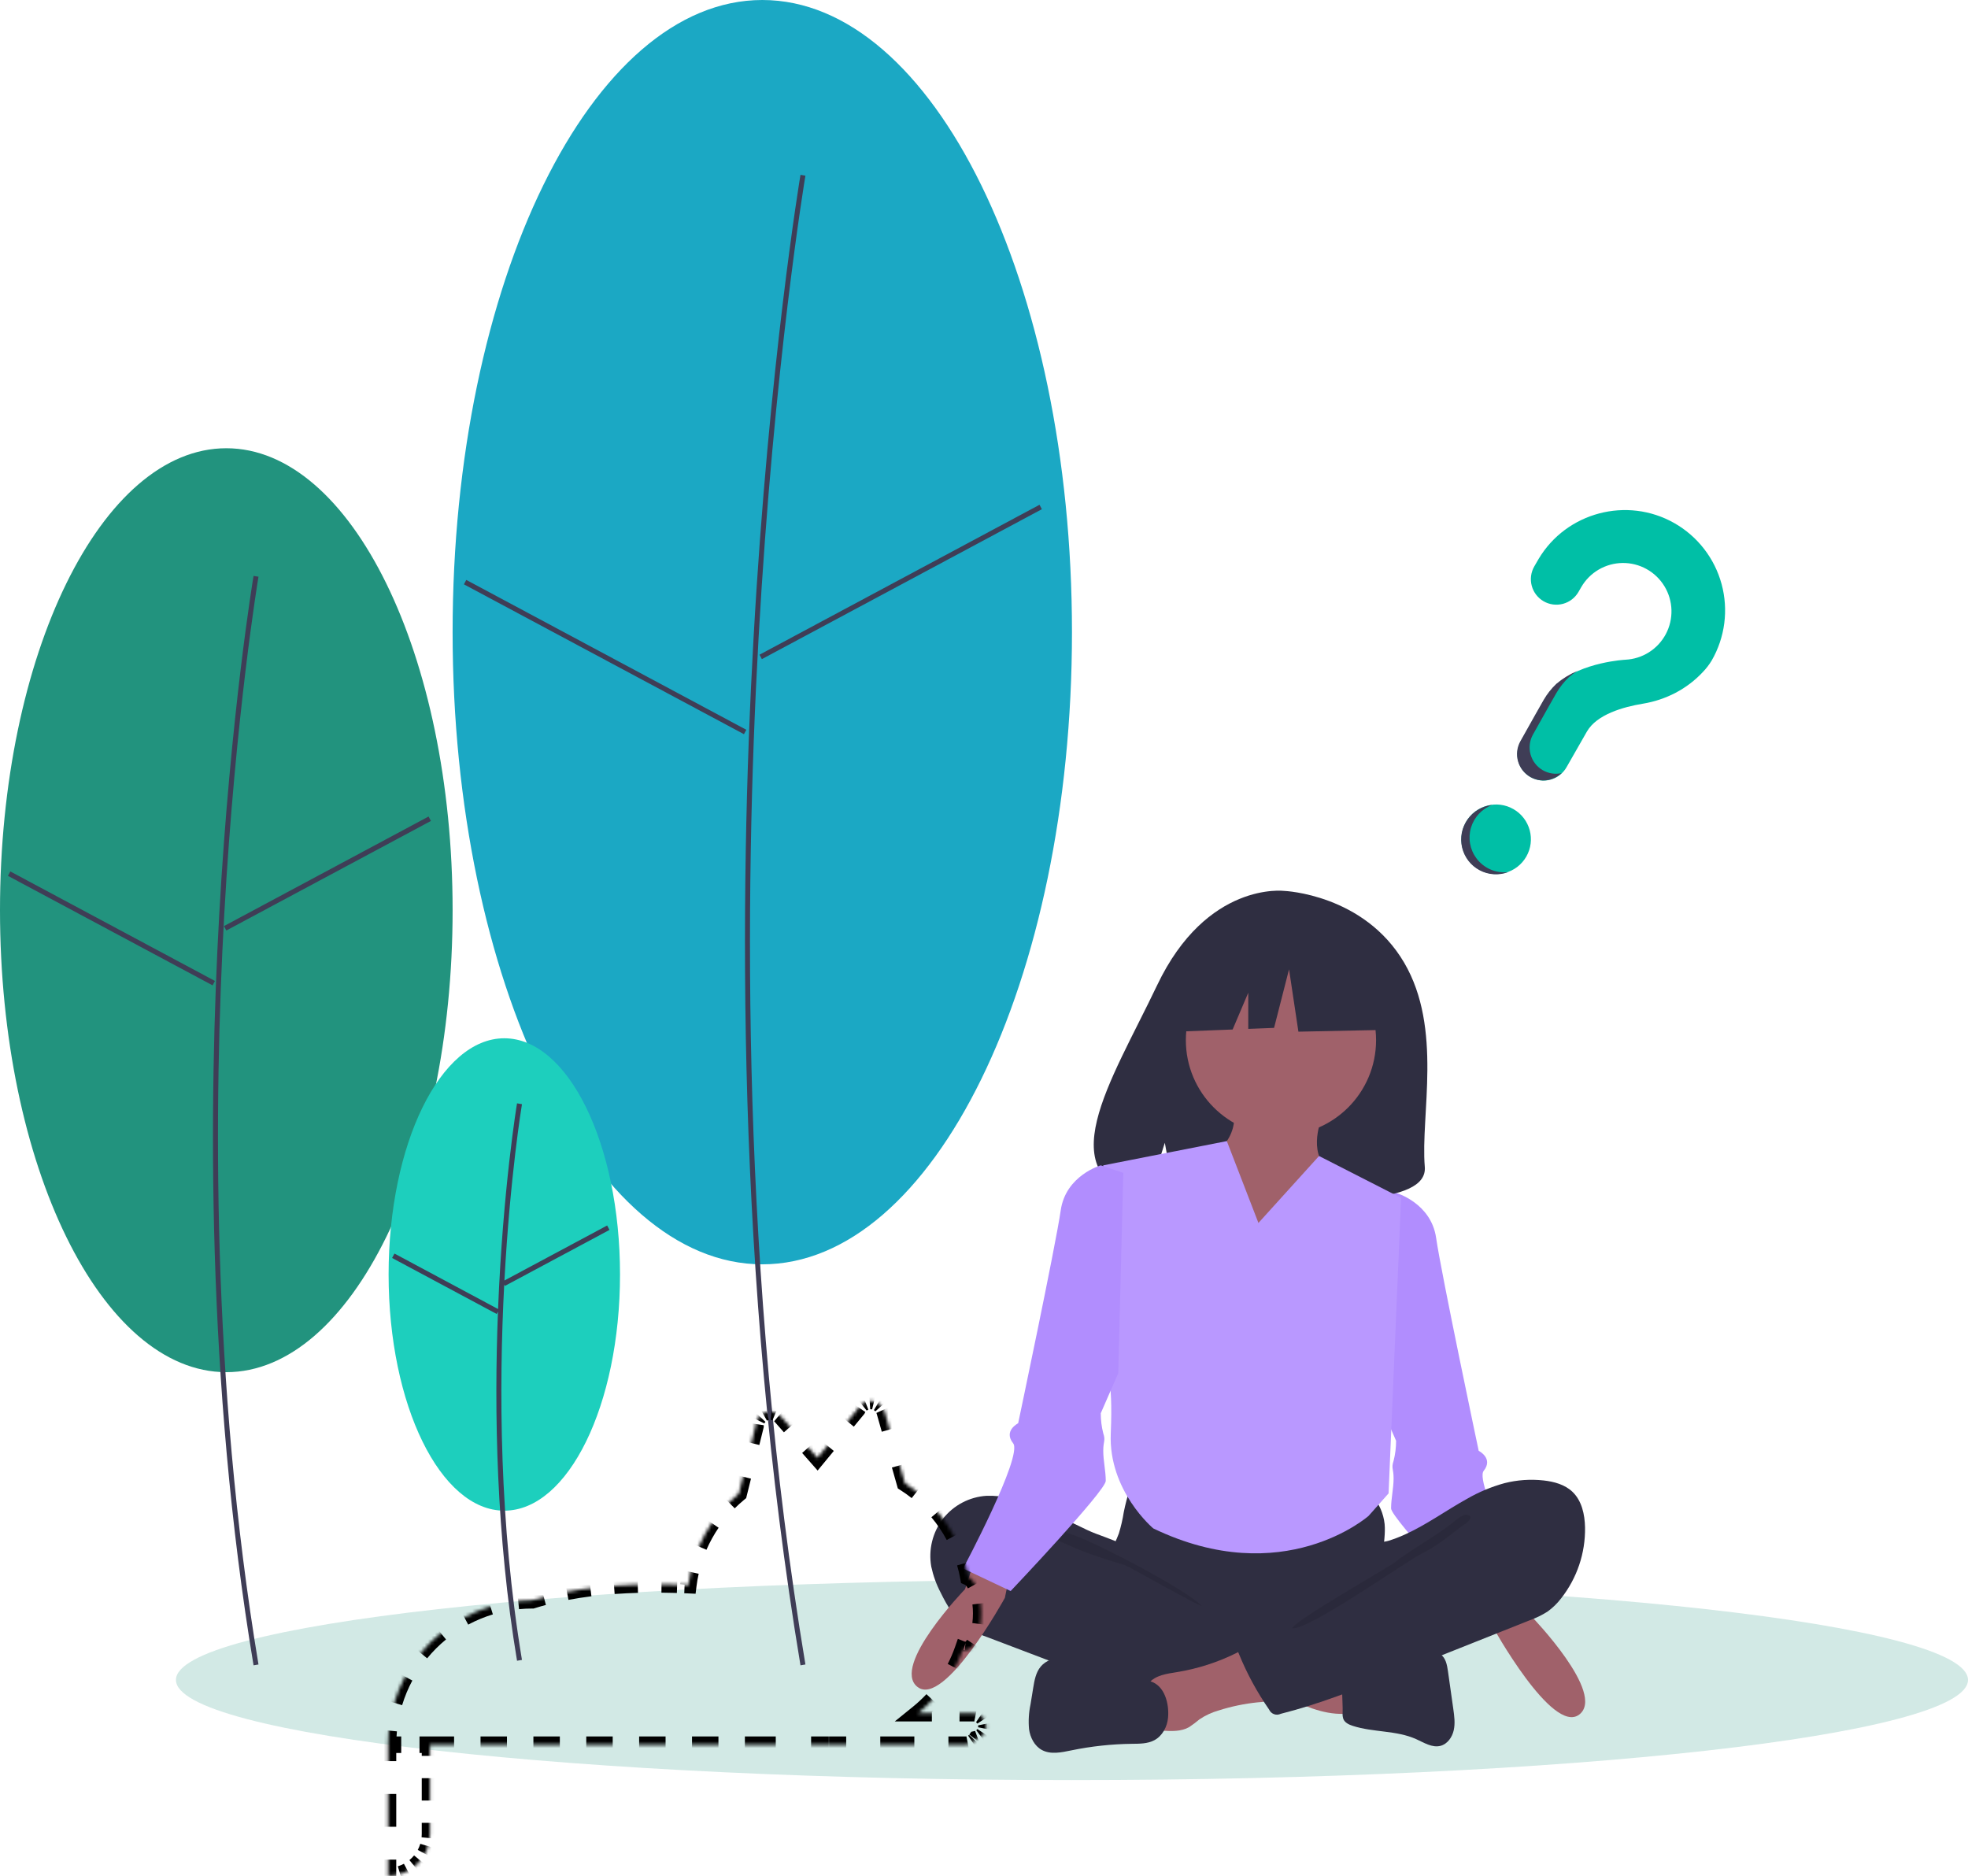 <svg width="577" height="550" viewBox="0 0 577 550" fill="none" xmlns="http://www.w3.org/2000/svg">
<g clip-path="url(#clip0_1415_422)">
<path d="M314.292 521.878C459.382 521.878 577 508.731 577 492.513C577 476.296 459.382 463.149 314.292 463.149C169.202 463.149 51.584 476.296 51.584 492.513C51.584 508.731 169.202 521.878 314.292 521.878Z" fill="#22937E" fill-opacity="0.2"/>
<path d="M444.58 460.021L449.111 473.986C449.111 473.986 470.931 496.539 463.039 502.652C455.147 508.765 437.441 476.54 437.441 476.54L434.177 460.774L444.58 460.021Z" fill="#A0616A"/>
<path d="M402.717 351.93L409.322 349.727C409.322 349.727 419.595 352.664 421.063 362.941C422.53 373.219 433.538 425.342 433.538 425.342C433.538 425.342 437.941 427.544 435.005 431.215C432.07 434.885 449.682 467.921 449.682 467.921L435.739 474.528C435.739 474.528 407.854 445.163 407.854 442.226C407.854 439.29 408.588 436.353 408.588 433.417C408.588 430.48 407.854 430.48 408.588 428.278C409.078 426.359 409.324 424.386 409.322 422.405L404.185 410.659L402.717 351.93Z" fill="#B18DFE"/>
<path d="M66.35 402.288C102.995 402.288 132.701 341.65 132.701 266.851C132.701 192.051 102.995 131.414 66.35 131.414C29.706 131.414 0 192.051 0 266.851C0 341.65 29.706 402.288 66.35 402.288Z" fill="#22937E"/>
<path d="M65.741 268.255C69.051 209.301 75.72 169.479 75.787 169.083L74.34 168.838C74.273 169.234 67.592 209.12 64.277 268.15C61.218 322.632 60.48 405.039 74.339 488.229L75.787 487.988C61.951 404.94 62.688 322.657 65.741 268.255Z" fill="#3F3D56"/>
<path d="M125.653 239.384L65.661 271.506L66.354 272.801L126.345 240.679L125.653 239.384Z" fill="#3F3D56"/>
<path d="M3.023 255.484L2.33 256.779L62.33 288.885L63.022 287.59L3.023 255.484Z" fill="#3F3D56"/>
<path d="M223.496 370.669C273.641 370.669 314.292 287.692 314.292 185.335C314.292 82.977 273.641 0 223.496 0C173.352 0 132.701 82.977 132.701 185.335C132.701 287.692 173.352 370.669 223.496 370.669Z" fill="#1BA8C4"/>
<path d="M222.394 187.233C226.923 106.545 236.051 52.044 236.142 51.502L234.696 51.257C234.604 51.799 225.465 106.364 220.93 187.128C216.743 261.669 215.734 374.415 234.695 488.229L236.143 487.988C217.205 374.314 218.213 261.694 222.394 187.233Z" fill="#3F3D56"/>
<path d="M304.774 147.987L222.681 191.944L223.373 193.239L305.467 149.282L304.774 147.987Z" fill="#3F3D56"/>
<path d="M136.71 170.018L136.017 171.313L218.123 215.248L218.815 213.953L136.71 170.018Z" fill="#3F3D56"/>
<path d="M147.859 442.889C166.594 442.889 181.782 411.887 181.782 373.643C181.782 335.4 166.594 304.397 147.859 304.397C129.123 304.397 113.935 335.4 113.935 373.643C113.935 411.887 129.123 442.889 147.859 442.889Z" fill="#1DCFBD"/>
<path d="M147.829 376.627L148.03 377.002L178.702 360.578L178.01 359.284L147.893 375.41C149.559 344.723 152.968 324.123 153.037 323.717L151.59 323.472C151.515 323.915 147.465 348.378 146.027 383.776L115.652 367.511L114.96 368.806L145.632 385.229L145.998 384.545C144.848 413.761 145.493 450.292 151.59 486.888L153.037 486.648C146.39 446.746 146.243 406.92 147.829 376.627Z" fill="#3F3D56"/>
<path d="M411.697 282.243C399.901 262.131 376.565 261.194 376.565 261.194C376.565 261.194 353.824 258.259 339.237 288.89C325.64 317.439 306.874 345.005 336.216 351.688L341.515 335.043L344.798 352.927C348.975 353.23 353.166 353.303 357.352 353.144C388.774 352.12 418.699 353.443 417.735 342.065C416.454 326.94 423.046 301.594 411.697 282.243Z" fill="#2F2E41"/>
<path d="M329.478 443.334C329.149 445.436 328.671 447.513 328.048 449.547C327.346 451.538 326.263 453.379 325.621 455.391C323.576 461.802 326.411 468.951 330.939 473.9C334.854 478.168 339.924 481.206 345.533 482.645C349.618 483.681 353.865 483.83 358.074 483.975C369.731 484.373 381.687 484.73 392.732 480.95C396.224 479.726 399.595 478.18 402.802 476.334C403.816 475.846 404.709 475.137 405.414 474.259C406.257 473.048 406.365 471.479 406.357 470C406.332 465.014 405.331 460.053 405.568 455.072C405.7 452.313 406.212 449.557 405.96 446.807C405.621 443.694 404.33 440.762 402.263 438.411C400.196 436.06 397.454 434.405 394.411 433.672C391.278 432.993 388.028 433.363 384.838 433.672C376.558 434.475 368.242 434.851 359.924 434.797C351.425 434.742 342.978 433.433 334.521 433.296C332.02 433.256 332.071 434.034 331.274 436.476C330.541 438.724 329.941 441.015 329.478 443.334Z" fill="#2F2E41"/>
<path d="M296.243 439.282C293.958 438.702 291.603 438.449 289.248 438.531C286.771 438.687 284.356 439.364 282.158 440.517C279.961 441.669 278.031 443.273 276.495 445.222C274.973 447.2 273.88 449.473 273.285 451.897C272.69 454.321 272.606 456.842 273.038 459.3C273.608 461.963 274.541 464.535 275.81 466.944C277.665 470.743 279.89 474.533 283.325 476.968C285.392 478.305 287.621 479.376 289.957 480.153L308.046 487.029C310.707 488.041 313.368 489.053 316.056 489.991C329.55 494.698 343.628 497.522 357.893 498.383C362.236 498.644 366.646 498.717 370.883 497.719C371.919 497.582 372.867 497.065 373.543 496.269C373.888 495.662 374.091 494.984 374.138 494.288L375.251 486.425C375.5 485.33 375.467 484.189 375.156 483.11C374.646 481.788 373.368 480.957 372.149 480.251C360.257 473.359 346.372 469.556 336.362 460.097C334.005 457.87 332.033 454.34 329.17 452.828C325.924 451.112 322.1 450.133 318.744 448.552C311.408 445.097 304.194 441.126 296.243 439.282Z" fill="#2F2E41"/>
<path opacity="0.1" d="M314.302 449.882C320.696 451.903 347.69 465.909 352.317 470.799C351.697 471.025 330.654 459.125 330.023 458.934C324.283 457.196 318.512 455.446 313.062 452.903C311.965 452.391 305.938 449.986 306.211 448.59C306.519 447.015 313.167 449.523 314.302 449.882Z" fill="black"/>
<path d="M394.067 502.461C394.431 502.488 394.791 502.381 395.081 502.16C395.209 501.994 395.302 501.805 395.357 501.603C395.411 501.401 395.425 501.191 395.398 500.983L395.368 490.271C392.315 488.803 388.9 488.333 385.549 487.881L369.91 485.771C370.269 485.82 367.465 492.568 367.895 493.469C368.653 495.057 374.445 496.464 376.08 497.214C381.762 499.82 387.667 502.686 394.067 502.461Z" fill="#A0616A"/>
<path d="M345.001 490.234C342.049 490.708 338.753 491.128 336.841 493.447C334.416 496.388 335.448 500.773 336.605 504.417C336.776 505.153 337.121 505.837 337.611 506.413C338.4 507.199 339.61 507.314 340.717 507.384C343.41 507.556 346.275 507.691 348.628 506.358C349.694 505.647 350.72 504.878 351.701 504.053C353.434 502.889 355.342 502.009 357.352 501.447C361.042 500.275 364.843 499.485 368.694 499.088C370.212 499.018 371.714 498.751 373.162 498.293C373.888 498.056 374.55 497.654 375.095 497.12C375.641 496.585 376.056 495.932 376.309 495.211C376.854 493.264 375.733 491.279 374.657 489.572C373.318 487.445 371.899 485.206 369.901 483.64C366.987 481.356 365.546 483.11 362.61 484.571C357.06 487.336 351.123 489.245 345.001 490.234Z" fill="#A0616A"/>
<path d="M337.285 492.918L318.536 487.326C316.289 486.536 313.939 486.076 311.559 485.962C309.182 485.963 306.694 486.75 305.152 488.576C303.698 490.298 303.282 492.651 302.92 494.884L302.144 499.659C301.627 502.066 301.481 504.539 301.71 506.991C302.065 509.424 303.296 511.855 305.435 513.032C308.029 514.461 311.209 513.763 314.105 513.166C319.952 511.959 325.902 511.316 331.872 511.243C334.116 511.216 336.47 511.244 338.453 510.184C340.81 508.923 342.22 506.258 342.462 503.577C342.831 499.498 341.484 494.17 337.285 492.918Z" fill="#2F2E41"/>
<path d="M401.437 488.045C403.868 487.615 406.013 486.221 408.342 485.399C411.62 484.24 415.172 484.24 418.645 484.253C419.92 484.258 421.278 484.287 422.339 485C423.869 486.028 424.261 488.084 424.522 489.92L426.091 500.997C426.386 503.08 426.68 505.219 426.219 507.272C425.759 509.325 424.372 511.304 422.354 511.833C419.902 512.476 417.499 510.896 415.184 509.858C409.398 507.263 402.673 507.926 396.64 505.987C395.52 505.627 394.321 505.077 393.865 503.985C393.658 503.369 393.585 502.716 393.649 502.07C393.752 498.51 393.008 493.648 394.07 490.246C395.025 487.185 398.724 488.045 401.437 488.045Z" fill="#2F2E41"/>
<path d="M441.113 434.823C444.858 433.875 448.743 433.607 452.582 434.032C455.649 434.373 458.808 435.234 461.046 437.375C463.771 439.982 464.646 444.013 464.719 447.801C464.843 455.335 462.365 462.682 457.704 468.602C456.569 470.093 455.217 471.407 453.693 472.498C452.052 473.534 450.302 474.385 448.474 475.036L407.965 491.158C397.308 495.4 386.613 499.654 375.497 502.45C375.193 502.598 374.862 502.683 374.524 502.7C374.186 502.717 373.848 502.666 373.53 502.55C373.213 502.433 372.922 502.254 372.675 502.023C372.427 501.792 372.229 501.514 372.092 501.204C368.54 496.084 365.563 490.588 363.214 484.816C363.107 484.632 363.042 484.427 363.023 484.215C363.003 484.003 363.029 483.79 363.099 483.589C363.247 483.366 363.454 483.188 363.697 483.075L392.35 466.463C394.453 465.356 396.411 463.994 398.182 462.408C399.421 461.195 400.435 459.771 401.176 458.202C401.77 456.95 401.825 453.996 402.584 453.071C403.327 452.165 405.867 452.093 407.041 451.737C408.696 451.225 410.317 450.607 411.893 449.886C418.303 446.992 424.01 442.788 430.154 439.401C433.597 437.414 437.28 435.875 441.113 434.823Z" fill="#2F2E41"/>
<path opacity="0.1" d="M424.87 447.229C419.947 450.96 413.573 454.389 408.694 458.218C407.029 459.525 379.272 475.272 378.879 477.363C383.431 478.137 412.426 457.669 416.574 455.627C420.723 453.585 424.4 450.705 428.044 447.846C428.973 447.117 432.908 444.927 430.242 444.113C428.741 443.654 425.979 446.483 424.87 447.229Z" fill="black"/>
<path d="M375.566 332.842C390.967 332.842 403.451 320.353 403.451 304.946C403.451 289.539 390.967 277.049 375.566 277.049C360.165 277.049 347.681 289.539 347.681 304.946C347.681 320.353 360.165 332.842 375.566 332.842Z" fill="#A0616A"/>
<path d="M387.307 328.438C387.307 328.438 382.904 339.449 390.976 343.854C399.048 348.259 366.026 383.497 366.026 383.497L351.35 340.918C351.35 340.918 363.825 336.513 361.623 324.767L387.307 328.438Z" fill="#A0616A"/>
<path d="M368.962 358.537L386.733 338.909L410.789 351.195L407.12 437.822L401.25 444.429C401.25 444.429 376.3 466.452 338.141 448.099C338.141 448.099 324.932 437.087 325.666 420.203C326.4 403.318 324.198 401.116 324.198 401.116L323.465 341.652L359.694 334.54L368.962 358.537Z" fill="#B998FF"/>
<path d="M287.473 451.946L282.942 465.911C282.942 465.911 261.121 488.463 269.013 494.576C276.905 500.689 294.612 468.465 294.612 468.465L297.875 452.699L287.473 451.946Z" fill="#A0616A"/>
<path d="M329.335 343.854L322.731 341.652C322.731 341.652 312.457 344.588 310.99 354.866C309.522 365.144 298.515 417.266 298.515 417.266C298.515 417.266 294.112 419.468 297.047 423.139C299.982 426.81 282.371 459.845 282.371 459.845L296.313 466.452C296.313 466.452 324.198 437.087 324.198 434.151C324.198 431.214 323.465 428.278 323.465 425.341C323.465 422.405 324.198 422.405 323.465 420.203C322.975 418.284 322.728 416.31 322.731 414.33L327.868 402.584L329.335 343.854Z" fill="#B18DFE"/>
<path d="M406.482 280.304L383.426 268.118L351.588 273.103L345 302.461L361.398 301.825L365.979 291.039V301.646L373.545 301.352L377.937 284.181L380.682 302.461L407.58 301.907L406.482 280.304Z" fill="#2F2E41"/>
<mask id="path-30-inside-1_1415_422" fill="white">
<path fill-rule="evenodd" clip-rule="evenodd" d="M239.662 427.398L251.401 413.162C251.777 412.379 252.382 411.728 253.136 411.297C253.891 410.865 254.758 410.674 255.624 410.748C256.49 410.823 257.312 411.159 257.982 411.712C258.652 412.265 259.138 413.01 259.374 413.846L265.315 434.827C274.895 440.922 281.812 450.833 283.926 462.422C286.064 463.365 287.68 467.748 287.68 473.013C287.68 478.965 285.613 483.791 283.063 483.791C282.8 483.791 282.542 483.74 282.29 483.641C279.716 491.019 275.12 497.449 269.168 502.268H285.372C286.392 502.268 287.371 502.674 288.093 503.395C288.814 504.117 289.22 505.096 289.22 506.117C289.22 507.138 288.814 508.117 288.093 508.839C287.572 509.361 286.916 509.717 286.208 509.875C286.082 510.053 285.941 510.222 285.784 510.379C285.062 511.101 284.084 511.506 283.063 511.506H243.103L243.046 511.506L242.989 511.506H222.268V511.505H113.76C113.761 500.275 118.221 489.505 126.158 481.564C134.096 473.623 144.862 469.162 156.087 469.161C168.21 465.381 182.226 464.177 197.431 464.573C198.881 464.61 200.341 464.662 201.812 464.727C203.159 453.94 208.638 444.437 216.613 437.853L221.498 418.122C221.498 417.253 221.763 416.404 222.257 415.689C222.751 414.974 223.45 414.426 224.263 414.119C225.076 413.812 225.963 413.759 226.806 413.968C227.649 414.178 228.409 414.639 228.983 415.29L239.662 427.398ZM113.76 511.506H126.073V537.682C126.073 539.3 125.754 540.902 125.136 542.396C124.517 543.89 123.61 545.248 122.466 546.392C121.323 547.536 119.966 548.443 118.472 549.062C116.978 549.681 115.377 550 113.76 550V511.506Z"/>
</mask>
<path d="M251.401 413.162L252.335 413.932L252.429 413.818L252.492 413.685L251.401 413.162ZM239.662 427.398L238.755 428.198L239.693 429.262L240.596 428.168L239.662 427.398ZM253.136 411.297L252.536 410.246L252.536 410.246L253.136 411.297ZM257.982 411.712L257.212 412.645V412.645L257.982 411.712ZM259.374 413.846L258.21 414.175V414.175L259.374 413.846ZM265.315 434.827L264.151 435.156L264.276 435.6L264.665 435.848L265.315 434.827ZM283.926 462.422L282.736 462.639L282.851 463.27L283.438 463.529L283.926 462.422ZM282.29 483.641L282.733 482.515L281.563 482.055L281.148 483.242L282.29 483.641ZM269.168 502.268L268.407 501.328L265.751 503.478H269.168V502.268ZM288.093 508.839L287.237 507.984L287.237 507.984L288.093 508.839ZM286.208 509.875L285.945 508.694L285.489 508.796L285.219 509.178L286.208 509.875ZM285.784 510.379L286.639 511.234L286.639 511.234L285.784 510.379ZM243.103 511.506V510.297H243.102L243.103 511.506ZM243.046 511.506L243.045 512.716H243.047L243.046 511.506ZM242.989 511.506L242.99 510.297H242.989V511.506ZM222.268 511.506H221.058V512.716H222.268V511.506ZM222.268 511.505H223.478V510.296H222.268V511.505ZM113.76 511.505L112.551 511.505L112.551 512.715H113.76V511.505ZM126.158 481.564L125.303 480.709L126.158 481.564ZM156.087 469.161L156.087 470.371L156.272 470.371L156.447 470.316L156.087 469.161ZM197.431 464.573L197.399 465.782L197.4 465.782L197.431 464.573ZM201.812 464.727L201.759 465.936L202.874 465.986L203.013 464.877L201.812 464.727ZM216.613 437.853L217.383 438.786L217.691 438.531L217.787 438.144L216.613 437.853ZM221.498 418.122L222.673 418.412L222.708 418.269V418.122L221.498 418.122ZM222.257 415.689L223.252 416.377L222.257 415.689ZM224.263 414.119L224.691 415.25L224.263 414.119ZM226.806 413.968L226.514 415.142V415.142L226.806 413.968ZM228.983 415.29L229.891 414.49L229.891 414.49L228.983 415.29ZM126.073 511.506H127.283V510.297H126.073V511.506ZM113.76 511.506V510.297H112.55V511.506H113.76ZM125.136 542.396L126.253 542.859L125.136 542.396ZM122.466 546.392L123.322 547.247H123.322L122.466 546.392ZM118.472 549.062L118.009 547.945L118.472 549.062ZM113.76 550H112.55V551.21H113.76V550ZM250.468 412.393L247.533 415.952L249.4 417.491L252.335 413.932L250.468 412.393ZM241.664 423.07L238.729 426.629L240.596 428.168L243.53 424.609L241.664 423.07ZM240.569 426.598L237.9 423.571L236.085 425.171L238.755 428.198L240.569 426.598ZM232.56 417.517L229.891 414.49L228.076 416.091L230.746 419.118L232.56 417.517ZM229.891 414.49C229.707 414.282 229.508 414.089 229.297 413.912L227.744 415.767C227.862 415.866 227.973 415.974 228.076 416.091L229.891 414.49ZM227.884 413.054C227.63 412.948 227.367 412.861 227.097 412.794L226.514 415.142C226.665 415.18 226.812 415.228 226.954 415.288L227.884 413.054ZM227.097 412.794C226.827 412.727 226.554 412.681 226.28 412.656L226.058 415.065C226.211 415.079 226.364 415.105 226.514 415.142L227.097 412.794ZM224.63 412.754C224.361 412.811 224.095 412.889 223.835 412.988L224.691 415.25C224.836 415.196 224.985 415.152 225.135 415.12L224.63 412.754ZM223.835 412.988C223.575 413.086 223.324 413.203 223.084 413.339L224.271 415.447C224.405 415.371 224.546 415.305 224.691 415.25L223.835 412.988ZM221.783 414.357C221.594 414.558 221.419 414.773 221.261 415.002L223.252 416.377C223.34 416.249 223.438 416.128 223.543 416.016L221.783 414.357ZM221.261 415.002C221.103 415.23 220.964 415.47 220.843 415.717L223.018 416.777C223.086 416.638 223.164 416.504 223.252 416.377L221.261 415.002ZM220.351 417.295C220.31 417.568 220.289 417.844 220.289 418.122L222.708 418.122C222.708 417.966 222.72 417.812 222.743 417.659L220.351 417.295ZM220.324 417.831L219.103 422.764L221.451 423.345L222.673 418.412L220.324 417.831ZM216.66 432.629L215.439 437.562L217.787 438.144L219.009 433.211L216.66 432.629ZM215.843 436.92C214.803 437.778 213.805 438.685 212.852 439.636L214.56 441.349C215.46 440.451 216.402 439.596 217.383 438.786L215.843 436.92ZM207.697 445.847C206.185 448.063 204.877 450.428 203.797 452.916L206.017 453.879C207.035 451.532 208.269 449.301 209.695 447.211L207.697 445.847ZM201.302 460.595C201.011 461.901 200.78 463.23 200.612 464.577L203.013 464.877C203.172 463.606 203.389 462.353 203.664 461.121L201.302 460.595ZM201.866 463.519C201.499 463.503 201.132 463.487 200.766 463.472L200.669 465.89C201.032 465.904 201.395 465.92 201.759 465.936L201.866 463.519ZM198.563 463.395C198.195 463.383 197.828 463.373 197.462 463.364L197.4 465.782C197.762 465.792 198.126 465.802 198.49 465.813L198.563 463.395ZM197.462 463.364C196.288 463.333 195.121 463.312 193.96 463.301L193.937 465.72C195.084 465.731 196.238 465.752 197.399 465.782L197.462 463.364ZM186.952 463.36C184.581 463.426 182.244 463.539 179.944 463.705L180.118 466.118C182.38 465.955 184.681 465.843 187.019 465.779L186.952 463.36ZM172.952 464.387C170.588 464.682 168.268 465.042 165.997 465.471L166.446 467.848C168.664 467.429 170.934 467.077 173.252 466.788L172.952 464.387ZM159.12 467.027C157.974 467.332 156.843 467.658 155.727 468.006L156.447 470.316C157.53 469.978 158.629 469.661 159.743 469.364L159.12 467.027ZM156.087 467.952C154.656 467.952 153.232 468.022 151.82 468.161L152.057 470.569C153.391 470.438 154.735 470.371 156.087 470.371L156.087 467.952ZM143.449 469.828C140.72 470.656 138.079 471.751 135.564 473.095L136.705 475.229C139.08 473.959 141.574 472.925 144.151 472.143L143.449 469.828ZM128.468 477.839C127.371 478.739 126.315 479.697 125.303 480.709L127.014 482.419C127.97 481.463 128.968 480.559 130.003 479.709L128.468 477.839ZM125.303 480.709C124.291 481.722 123.334 482.779 122.433 483.876L124.304 485.411C125.154 484.374 126.058 483.376 127.014 482.419L125.303 480.709ZM117.692 490.976C116.347 493.491 115.253 496.134 114.426 498.863L116.741 499.566C117.523 496.987 118.556 494.492 119.825 492.116L117.692 490.976ZM112.76 507.237C112.621 508.649 112.551 510.074 112.551 511.505L114.97 511.505C114.97 510.153 115.037 508.808 115.168 507.474L112.76 507.237ZM113.76 512.715H117.636V510.296H113.76V512.715ZM125.386 512.715H133.137V510.296H125.386V512.715ZM140.887 512.715H148.638V510.296H140.887V512.715ZM156.388 512.715H164.139V510.296H156.388V512.715ZM171.889 512.715H179.64V510.296H171.889V512.715ZM187.39 512.715H195.141V510.296H187.39V512.715ZM202.892 512.715H210.642V510.296H202.892V512.715ZM218.393 512.715H222.268V510.296H218.393V512.715ZM221.058 511.505V511.506H223.478V511.505H221.058ZM221.058 511.506V511.506H223.478V511.506H221.058ZM222.268 512.716H227.448V510.297H222.268V512.716ZM237.809 512.716H242.989V510.297H237.809V512.716ZM242.988 512.716L243.002 512.716L243.004 510.297L242.99 510.297L242.988 512.716ZM243.031 512.716L243.045 512.716L243.047 510.297L243.033 510.297L243.031 512.716ZM243.047 512.716L243.061 512.716L243.059 510.297L243.045 510.297L243.047 512.716ZM243.089 512.716L243.104 512.716L243.102 510.297L243.088 510.297L243.089 512.716ZM243.103 512.716H248.098V510.297H243.103V512.716ZM258.088 512.716H268.078V510.297H258.088V512.716ZM278.068 512.716H283.063V510.297H278.068V512.716ZM283.063 512.716C283.397 512.716 283.727 512.683 284.05 512.619L283.578 510.246C283.41 510.28 283.237 510.297 283.063 510.297V512.716ZM285.873 511.863C286.147 511.681 286.404 511.47 286.639 511.234L284.928 509.524C284.805 509.647 284.671 509.757 284.529 509.852L285.873 511.863ZM286.639 511.234C286.691 511.183 286.741 511.131 286.789 511.078L285.007 509.442C284.981 509.47 284.955 509.497 284.928 509.524L286.639 511.234ZM287.069 510.746C287.113 510.689 287.156 510.63 287.197 510.571L285.219 509.178C285.198 509.209 285.175 509.239 285.152 509.269L287.069 510.746ZM286.471 511.055C286.705 511.003 286.934 510.935 287.157 510.851L286.303 508.587C286.186 508.631 286.067 508.667 285.945 508.694L286.471 511.055ZM288.408 510.163C288.598 510.021 288.778 509.864 288.948 509.694L287.237 507.984C287.148 508.073 287.054 508.154 286.955 508.229L288.408 510.163ZM288.948 509.694C289.184 509.458 289.394 509.201 289.577 508.928L287.565 507.584C287.47 507.727 287.36 507.861 287.237 507.984L288.948 509.694ZM290.332 507.104C290.396 506.781 290.429 506.451 290.429 506.117H288.01C288.01 506.292 287.993 506.464 287.959 506.632L290.332 507.104ZM290.429 506.117C290.429 505.784 290.396 505.453 290.332 505.131L287.959 505.602C287.993 505.771 288.01 505.943 288.01 506.117H290.429ZM289.577 503.307C289.394 503.033 289.184 502.776 288.948 502.54L287.237 504.251C287.36 504.374 287.47 504.508 287.565 504.651L289.577 503.307ZM288.948 502.54C288.712 502.304 288.455 502.094 288.182 501.911L286.837 503.922C286.98 504.018 287.114 504.127 287.237 504.251L288.948 502.54ZM286.359 501.156C286.036 501.091 285.706 501.058 285.372 501.058V503.478C285.546 503.478 285.718 503.495 285.886 503.528L286.359 501.156ZM285.372 501.058H281.321V503.478H285.372V501.058ZM273.219 501.058H269.168V503.478H273.219V501.058ZM269.929 503.208C271.468 501.962 272.919 500.611 274.271 499.167L272.505 497.513C271.229 498.877 269.859 500.152 268.407 501.328L269.929 503.208ZM281.091 489.492C281.992 487.741 282.776 485.92 283.432 484.039L281.148 483.242C280.529 485.016 279.79 486.733 278.94 488.385L281.091 489.492ZM281.848 484.767C281.942 484.803 282.037 484.837 282.135 484.865L282.82 482.545C282.792 482.537 282.763 482.527 282.733 482.515L281.848 484.767ZM282.747 484.985C282.852 484.996 282.957 485.001 283.063 485.001V482.581C283.037 482.581 283.01 482.58 282.984 482.577L282.747 484.985ZM283.063 485.001C284.575 485.001 285.75 483.977 286.562 482.758L284.549 481.416C283.924 482.354 283.387 482.581 283.063 482.581V485.001ZM288.681 476.306C288.817 475.261 288.89 474.155 288.89 473.013H286.471C286.471 474.053 286.405 475.054 286.282 475.994L288.681 476.306ZM288.89 473.013C288.89 471.955 288.828 470.928 288.71 469.952L286.308 470.24C286.414 471.119 286.471 472.049 286.471 473.013H288.89ZM286.961 463.928C286.334 462.785 285.495 461.793 284.414 461.316L283.438 463.529C283.826 463.701 284.334 464.169 284.841 465.092L286.961 463.928ZM285.116 462.205C284.85 460.75 284.511 459.32 284.102 457.92L281.78 458.597C282.165 459.918 282.485 461.267 282.736 462.639L285.116 462.205ZM280.777 449.777C279.386 447.175 277.733 444.734 275.855 442.489L273.999 444.042C275.772 446.16 277.331 448.463 278.644 450.918L280.777 449.777ZM269.552 436.357C268.403 435.448 267.205 434.596 265.964 433.806L264.665 435.848C265.836 436.592 266.966 437.396 268.051 438.255L269.552 436.357ZM266.479 434.497L264.993 429.252L262.666 429.911L264.151 435.156L266.479 434.497ZM262.023 418.762L260.538 413.516L258.21 414.175L259.696 419.421L262.023 418.762ZM260.538 413.516C260.463 413.249 260.367 412.989 260.253 412.738L258.051 413.74C258.115 413.88 258.168 414.026 258.21 414.175L260.538 413.516ZM259.35 411.354C259.166 411.148 258.967 410.956 258.752 410.779L257.212 412.645C257.332 412.744 257.443 412.851 257.546 412.966L259.35 411.354ZM258.752 410.779C258.538 410.602 258.312 410.443 258.075 410.301L256.833 412.377C256.965 412.456 257.092 412.546 257.212 412.645L258.752 410.779ZM256.545 409.676C256.278 409.611 256.004 409.567 255.727 409.543L255.521 411.954C255.675 411.967 255.828 411.992 255.978 412.028L256.545 409.676ZM255.727 409.543C255.45 409.519 255.173 409.517 254.899 409.535L255.057 411.949C255.211 411.939 255.366 411.94 255.521 411.954L255.727 409.543ZM253.285 409.891C253.028 409.99 252.777 410.108 252.536 410.246L253.737 412.347C253.872 412.27 254.012 412.203 254.155 412.148L253.285 409.891ZM252.536 410.246C252.295 410.384 252.065 410.54 251.85 410.711L253.353 412.606C253.474 412.511 253.602 412.424 253.737 412.347L252.536 410.246ZM250.724 411.921C250.569 412.149 250.431 412.389 250.311 412.64L252.492 413.685C252.56 413.545 252.637 413.411 252.724 413.283L250.724 411.921ZM126.073 510.297H122.995V512.716H126.073V510.297ZM116.838 510.297H113.76V512.716H116.838V510.297ZM112.55 511.506V516.318H114.97V511.506H112.55ZM112.55 525.942V535.565H114.97V525.942H112.55ZM112.55 545.188V550H114.97V545.188H112.55ZM113.76 551.21C114.203 551.21 114.646 551.188 115.085 551.145L114.848 548.737C114.487 548.772 114.124 548.79 113.76 548.79V551.21ZM117.685 550.627C118.108 550.499 118.525 550.35 118.935 550.18L118.009 547.945C117.672 548.084 117.33 548.207 116.983 548.312L117.685 550.627ZM118.935 550.18C119.345 550.01 119.745 549.821 120.135 549.612L118.994 547.479C118.674 547.65 118.345 547.806 118.009 547.945L118.935 550.18ZM122.339 548.139C122.68 547.859 123.008 547.561 123.322 547.247L121.611 545.537C121.353 545.795 121.084 546.039 120.804 546.269L122.339 548.139ZM123.322 547.247C123.636 546.934 123.933 546.605 124.213 546.264L122.343 544.729C122.113 545.01 121.868 545.279 121.611 545.537L123.322 547.247ZM125.686 544.059C125.894 543.669 126.084 543.269 126.253 542.859L124.018 541.933C123.879 542.27 123.723 542.599 123.552 542.919L125.686 544.059ZM126.253 542.859C126.423 542.449 126.572 542.032 126.7 541.609L124.385 540.907C124.28 541.254 124.157 541.597 124.018 541.933L126.253 542.859ZM127.217 539.008C127.261 538.568 127.283 538.126 127.283 537.682H124.863C124.863 538.046 124.845 538.41 124.81 538.771L127.217 539.008ZM127.283 537.682V534.41H124.863V537.682H127.283ZM127.283 527.866V521.322H124.863V527.866H127.283ZM127.283 514.778V511.506H124.863V514.778H127.283ZM251.401 413.162L253.268 414.702L253.456 414.474L253.583 414.208L251.401 413.162ZM239.662 427.398L237.848 428.999L239.724 431.126L241.529 428.937L239.662 427.398ZM253.136 411.297L251.936 409.196L251.936 409.196L253.136 411.297ZM257.982 411.712L256.441 413.577L256.441 413.577L257.982 411.712ZM259.374 413.846L257.047 414.505V414.505L259.374 413.846ZM265.315 434.827L262.987 435.486L263.238 436.373L264.016 436.868L265.315 434.827ZM283.926 462.422L281.546 462.857L281.776 464.118L282.949 464.636L283.926 462.422ZM282.29 483.641L283.176 481.389L280.835 480.469L280.006 482.844L282.29 483.641ZM269.168 502.268L267.646 500.388L262.334 504.687H269.168V502.268ZM288.093 508.839L286.382 507.129V507.129L288.093 508.839ZM286.208 509.875L285.682 507.513L284.769 507.717L284.23 508.481L286.208 509.875ZM285.784 510.379L287.495 512.089L287.495 512.089L285.784 510.379ZM243.103 511.506V509.087L243.101 509.087L243.103 511.506ZM243.046 511.506L243.044 513.926H243.048L243.046 511.506ZM242.989 511.506L242.991 509.087H242.989V511.506ZM222.268 511.506H219.848V513.926H222.268V511.506ZM222.268 511.505H224.687V509.086H222.268V511.505ZM113.76 511.505L111.341 511.505L111.341 513.925H113.76V511.505ZM126.158 481.564L124.447 479.854H124.447L126.158 481.564ZM156.087 469.161L156.087 471.581L156.456 471.581L156.808 471.471L156.087 469.161ZM197.431 464.573L197.368 466.992L197.369 466.992L197.431 464.573ZM201.812 464.727L201.705 467.144L203.936 467.244L204.213 465.027L201.812 464.727ZM216.613 437.853L218.153 439.719L218.77 439.21L218.962 438.434L216.613 437.853ZM221.498 418.122L223.847 418.703L223.918 418.417L223.918 418.122L221.498 418.122ZM222.257 415.689L224.247 417.064V417.064L222.257 415.689ZM224.263 414.119L225.119 416.382V416.382L224.263 414.119ZM226.806 413.968L226.223 416.316L226.223 416.316L226.806 413.968ZM228.983 415.29L230.798 413.69L230.798 413.69L228.983 415.29ZM126.073 511.506H128.492V509.087H126.073V511.506ZM113.76 511.506V509.087H111.341V511.506H113.76ZM125.136 542.396L127.371 543.322L125.136 542.396ZM122.466 546.392L124.178 548.103H124.178L122.466 546.392ZM118.472 549.062L117.546 546.827H117.546L118.472 549.062ZM113.76 550H111.341V552.419H113.76V550ZM249.535 411.623L246.6 415.182L250.333 418.26L253.268 414.702L249.535 411.623ZM240.73 422.3L237.796 425.859L241.529 428.937L244.464 425.378L240.73 422.3ZM241.477 425.798L238.807 422.771L235.178 425.972L237.848 428.999L241.477 425.798ZM233.468 416.717L230.798 413.69L227.169 416.891L229.839 419.918L233.468 416.717ZM230.798 413.69C230.573 413.436 230.331 413.2 230.073 412.984L226.968 416.695C227.039 416.755 227.107 416.82 227.169 416.891L230.798 413.69ZM228.349 411.937C228.039 411.808 227.718 411.702 227.388 411.62L226.223 416.316C226.314 416.339 226.403 416.369 226.489 416.404L228.349 411.937ZM227.388 411.62C227.059 411.539 226.726 411.482 226.391 411.451L225.946 416.27C226.039 416.278 226.132 416.294 226.223 416.316L227.388 411.62ZM224.377 411.571C224.049 411.641 223.724 411.736 223.407 411.856L225.119 416.382C225.207 416.349 225.297 416.322 225.388 416.303L224.377 411.571ZM223.407 411.856C223.09 411.976 222.784 412.119 222.491 412.284L224.865 416.501C224.946 416.455 225.031 416.415 225.119 416.382L223.407 411.856ZM220.902 413.528C220.671 413.772 220.459 414.035 220.266 414.314L224.247 417.064C224.301 416.987 224.36 416.914 224.424 416.846L220.902 413.528ZM220.266 414.314C220.073 414.593 219.903 414.885 219.756 415.187L224.106 417.307C224.147 417.223 224.194 417.142 224.247 417.064L220.266 414.314ZM219.155 417.113C219.105 417.446 219.079 417.783 219.079 418.122L223.918 418.122C223.918 418.027 223.925 417.934 223.939 417.842L219.155 417.113ZM219.15 417.54L217.929 422.473L222.626 423.636L223.847 418.703L219.15 417.54ZM215.486 432.339L214.265 437.271L218.962 438.434L220.183 433.502L215.486 432.339ZM215.073 435.987C214.004 436.87 212.978 437.801 211.997 438.779L215.414 442.205C216.288 441.334 217.202 440.504 218.153 439.719L215.073 435.987ZM206.697 445.166C205.143 447.444 203.797 449.876 202.687 452.435L207.126 454.36C208.114 452.085 209.311 449.92 210.695 447.892L206.697 445.166ZM200.121 460.333C199.822 461.676 199.585 463.042 199.412 464.428L204.213 465.027C204.367 463.794 204.579 462.578 204.844 461.384L200.121 460.333ZM201.92 462.31C201.551 462.294 201.182 462.278 200.814 462.264L200.621 467.099C200.981 467.113 201.343 467.128 201.705 467.144L201.92 462.31ZM198.6 462.186C198.23 462.174 197.861 462.164 197.493 462.154L197.369 466.992C197.729 467.001 198.091 467.011 198.453 467.022L198.6 462.186ZM197.494 462.155C196.313 462.124 195.139 462.102 193.972 462.091L193.925 466.93C195.065 466.941 196.213 466.962 197.368 466.992L197.494 462.155ZM186.919 462.151C184.531 462.217 182.177 462.331 179.857 462.498L180.205 467.324C182.448 467.163 184.731 467.052 187.053 466.988L186.919 462.151ZM172.802 463.187C170.415 463.485 168.07 463.848 165.773 464.282L166.67 469.037C168.862 468.623 171.107 468.275 173.402 467.988L172.802 463.187ZM158.809 465.858C157.647 466.167 156.5 466.498 155.367 466.852L156.808 471.471C157.874 471.138 158.956 470.826 160.055 470.533L158.809 465.858ZM156.087 466.742C154.616 466.742 153.152 466.815 151.701 466.958L152.176 471.773C153.47 471.645 154.775 471.581 156.087 471.581L156.087 466.742ZM143.097 468.67C140.293 469.522 137.578 470.647 134.993 472.029L137.275 476.296C139.58 475.063 142.001 474.06 144.503 473.3L143.097 468.67ZM127.7 476.904C126.573 477.829 125.487 478.813 124.447 479.854L127.869 483.275C128.797 482.347 129.766 481.469 130.771 480.644L127.7 476.904ZM124.447 479.854C123.407 480.894 122.423 481.981 121.498 483.109L125.239 486.178C126.064 485.172 126.942 484.203 127.869 483.275L124.447 479.854ZM116.625 490.406C115.243 492.991 114.119 495.707 113.268 498.512L117.898 499.917C118.657 497.414 119.66 494.992 120.892 492.686L116.625 490.406ZM111.557 507.118C111.414 508.57 111.341 510.034 111.341 511.505L116.18 511.505C116.18 510.193 116.245 508.887 116.372 507.592L111.557 507.118ZM113.76 513.925H117.636V509.086H113.76V513.925ZM125.386 513.925H133.137V509.086H125.386V513.925ZM140.887 513.925H148.638V509.086H140.887V513.925ZM156.388 513.925H164.139V509.086H156.388V513.925ZM171.889 513.925H179.64V509.086H171.889V513.925ZM187.39 513.925H195.141V509.086H187.39V513.925ZM202.892 513.925H210.642V509.086H202.892V513.925ZM218.393 513.925H222.268V509.086H218.393V513.925ZM219.848 511.505V511.506H224.687V511.505H219.848ZM219.848 511.506V511.506H224.687V511.506H219.848ZM222.268 513.926H227.448V509.087H222.268V513.926ZM237.809 513.926H242.989V509.087H237.809V513.926ZM242.987 513.926L243.002 513.926L243.005 509.087L242.991 509.087L242.987 513.926ZM243.03 513.926L243.044 513.926L243.048 509.087L243.033 509.087L243.03 513.926ZM243.048 513.926L243.062 513.926L243.059 509.087L243.044 509.087L243.048 513.926ZM243.09 513.926L243.104 513.926L243.101 509.087L243.087 509.087L243.09 513.926ZM243.103 513.926H248.098V509.087H243.103V513.926ZM258.088 513.926H268.078V509.087H258.088V513.926ZM278.068 513.926H283.063V509.087H278.068V513.926ZM283.063 513.926C283.477 513.926 283.886 513.885 284.286 513.805L283.342 509.06C283.251 509.078 283.157 509.087 283.063 509.087V513.926ZM286.545 512.869C286.884 512.642 287.203 512.382 287.495 512.089L284.073 508.669C284.006 508.735 283.934 508.795 283.856 508.846L286.545 512.869ZM287.495 512.089C287.558 512.026 287.62 511.961 287.681 511.895L284.115 508.624C284.101 508.639 284.087 508.654 284.073 508.669L287.495 512.089ZM288.027 511.484C288.081 511.413 288.135 511.341 288.186 511.268L284.23 508.481C284.219 508.498 284.207 508.514 284.194 508.531L288.027 511.484ZM286.734 512.236C287.024 512.172 287.308 512.087 287.584 511.983L285.876 507.455C285.813 507.479 285.748 507.499 285.682 507.513L286.734 512.236ZM289.134 511.131C289.37 510.954 289.593 510.76 289.804 510.55L286.382 507.129C286.333 507.177 286.282 507.221 286.229 507.261L289.134 511.131ZM289.804 510.55C290.096 510.257 290.357 509.939 290.583 509.6L286.559 506.912C286.508 506.989 286.448 507.062 286.382 507.129L289.804 510.55ZM291.519 507.34C291.598 506.94 291.639 506.531 291.639 506.117H286.8C286.8 506.212 286.791 506.305 286.773 506.396L291.519 507.34ZM291.639 506.117C291.639 505.704 291.598 505.294 291.519 504.895L286.773 505.838C286.791 505.929 286.8 506.023 286.8 506.117H291.639ZM290.583 502.635C290.357 502.296 290.096 501.978 289.804 501.685L286.382 505.106C286.448 505.173 286.508 505.245 286.559 505.323L290.583 502.635ZM289.804 501.685C289.511 501.393 289.193 501.132 288.854 500.905L286.165 504.928C286.242 504.98 286.315 505.039 286.382 505.106L289.804 501.685ZM286.595 499.969C286.195 499.89 285.785 499.849 285.372 499.849V504.687C285.466 504.687 285.559 504.697 285.65 504.715L286.595 499.969ZM285.372 499.849H281.321V504.687H285.372V499.849ZM273.219 499.849H269.168V504.687H273.219V499.849ZM270.69 504.148C272.273 502.867 273.765 501.478 275.155 499.993L271.622 496.687C270.384 498.01 269.055 499.247 267.646 500.388L270.69 504.148ZM282.167 490.045C283.093 488.245 283.9 486.372 284.575 484.438L280.006 482.844C279.406 484.564 278.689 486.229 277.864 487.831L282.167 490.045ZM281.405 485.892C281.531 485.942 281.66 485.986 281.792 486.025L283.163 481.385C283.17 481.387 283.174 481.389 283.176 481.389L281.405 485.892ZM282.629 486.189C282.773 486.203 282.917 486.21 283.063 486.21V481.372C283.076 481.372 283.089 481.372 283.102 481.374L282.629 486.189ZM283.063 486.21C285.169 486.21 286.662 484.789 287.569 483.43L283.543 480.745C283.301 481.108 283.106 481.285 283.002 481.358C282.915 481.419 282.944 481.372 283.063 481.372V486.21ZM289.881 476.463C290.024 475.364 290.1 474.206 290.1 473.013H285.261C285.261 474.002 285.198 474.951 285.083 475.838L289.881 476.463ZM290.1 473.013C290.1 471.908 290.035 470.833 289.911 469.807L285.107 470.385C285.207 471.215 285.261 472.096 285.261 473.013H290.1ZM288.022 463.346C287.334 462.093 286.329 460.838 284.902 460.209L282.949 464.636C282.992 464.655 283.334 464.861 283.78 465.675L288.022 463.346ZM286.306 461.988C286.033 460.491 285.684 459.021 285.264 457.581L280.619 458.936C280.993 460.217 281.303 461.525 281.546 462.857L286.306 461.988ZM281.844 449.206C280.413 446.53 278.714 444.021 276.783 441.713L273.071 444.818C274.791 446.873 276.304 449.108 277.577 451.488L281.844 449.206ZM270.303 435.408C269.121 434.473 267.889 433.597 266.613 432.786L264.016 436.868C265.152 437.591 266.248 438.371 267.301 439.203L270.303 435.408ZM267.642 434.168L266.157 428.923L261.502 430.241L262.987 435.486L267.642 434.168ZM263.187 418.432L261.702 413.187L257.047 414.505L258.532 419.75L263.187 418.432ZM261.702 413.187C261.61 412.86 261.493 412.543 261.354 412.237L256.95 414.241C256.988 414.326 257.021 414.414 257.047 414.505L261.702 413.187ZM260.252 410.548C260.028 410.297 259.784 410.062 259.523 409.847L256.441 413.577C256.514 413.637 256.582 413.702 256.644 413.772L260.252 410.548ZM259.523 409.847C259.261 409.631 258.985 409.436 258.696 409.263L256.212 413.416C256.292 413.463 256.369 413.517 256.441 413.577L259.523 409.847ZM256.829 408.5C256.502 408.421 256.169 408.367 255.831 408.338L255.417 413.159C255.511 413.167 255.604 413.182 255.694 413.204L256.829 408.5ZM255.831 408.338C255.493 408.309 255.155 408.306 254.819 408.328L255.137 413.156C255.23 413.15 255.324 413.151 255.417 413.159L255.831 408.338ZM252.849 408.762C252.536 408.883 252.23 409.028 251.936 409.196L254.337 413.397C254.419 413.35 254.504 413.31 254.591 413.276L252.849 408.762ZM251.936 409.196C251.641 409.364 251.361 409.554 251.098 409.763L254.105 413.554C254.178 413.496 254.256 413.444 254.337 413.397L251.936 409.196ZM249.724 411.24C249.535 411.518 249.366 411.811 249.22 412.117L253.583 414.208C253.624 414.123 253.671 414.041 253.723 413.964L249.724 411.24ZM126.073 509.087H122.995V513.926H126.073V509.087ZM116.838 509.087H113.76V513.926H116.838V509.087ZM111.341 511.506V516.318H116.179V511.506H111.341ZM111.341 525.942V535.565H116.179V525.942H111.341ZM111.341 545.188V550H116.179V545.188H111.341ZM113.76 552.419C114.243 552.419 114.725 552.396 115.204 552.348L114.73 547.533C114.408 547.565 114.084 547.581 113.76 547.581V552.419ZM118.037 551.785C118.497 551.645 118.952 551.482 119.398 551.298L117.546 546.827C117.246 546.952 116.941 547.061 116.632 547.155L118.037 551.785ZM119.398 551.298C119.844 551.113 120.281 550.906 120.705 550.679L118.423 546.412C118.138 546.565 117.845 546.703 117.546 546.827L119.398 551.298ZM123.106 549.074C123.478 548.768 123.836 548.444 124.178 548.103L120.755 544.682C120.526 544.911 120.286 545.129 120.036 545.334L123.106 549.074ZM124.178 548.103C124.519 547.761 124.843 547.403 125.149 547.031L121.407 543.962C121.202 544.212 120.985 544.452 120.755 544.682L124.178 548.103ZM126.753 544.629C126.98 544.204 127.186 543.768 127.371 543.322L122.9 541.47C122.776 541.77 122.637 542.063 122.485 542.349L126.753 544.629ZM127.371 543.322C127.556 542.875 127.718 542.421 127.858 541.96L123.227 540.556C123.134 540.865 123.024 541.171 122.9 541.47L127.371 543.322ZM128.421 539.127C128.468 538.647 128.492 538.165 128.492 537.682H123.653C123.653 538.007 123.638 538.331 123.606 538.652L128.421 539.127ZM128.492 537.682V534.41H123.653V537.682H128.492ZM128.492 527.866V521.322H123.653V527.866H128.492ZM128.492 514.778V511.506H123.653V514.778H128.492Z" fill="black" mask="url(#path-30-inside-1_1415_422)"/>
<path d="M433.557 254.888C438.432 257.704 444.667 256.033 447.482 251.156C450.296 246.278 448.626 240.042 443.75 237.226C438.875 234.41 432.641 236.081 429.826 240.958C427.011 245.836 428.681 252.072 433.557 254.888Z" fill="#00BFA6"/>
<path d="M490.891 153.357C477.038 145.486 459.269 150.178 451.108 163.866C451.032 163.992 450.514 164.888 449.838 166.06C448.847 167.778 448.578 169.82 449.091 171.736C449.604 173.653 450.858 175.287 452.575 176.279C453.426 176.77 454.366 177.089 455.341 177.217C456.316 177.345 457.306 177.28 458.256 177.025C459.205 176.77 460.095 176.33 460.875 175.731C461.654 175.131 462.308 174.384 462.799 173.532C463.258 172.735 463.576 172.183 463.596 172.149C464.826 170.016 466.591 168.24 468.716 166.995C470.84 165.751 473.252 165.082 475.714 165.053C478.176 165.024 480.603 165.637 482.756 166.831C484.909 168.026 486.714 169.76 487.994 171.864C489.274 173.968 489.985 176.369 490.056 178.831C490.127 181.293 489.556 183.731 488.4 185.905C487.244 188.079 485.541 189.915 483.461 191.231C481.38 192.548 478.992 193.3 476.533 193.413L476.534 193.417C476.534 193.417 463.891 194.03 456.381 200.55L456.383 200.552C454.926 201.935 453.677 203.521 452.674 205.262C452.261 205.977 448.692 212.26 445.841 217.386C444.858 219.155 444.61 221.239 445.15 223.19C445.689 225.141 446.974 226.801 448.726 227.812C449.607 228.321 450.579 228.65 451.587 228.781C452.595 228.912 453.619 228.843 454.6 228.577C455.581 228.31 456.5 227.853 457.304 227.23C458.107 226.607 458.78 225.831 459.283 224.947C461.939 220.279 465.05 214.854 465.277 214.461C468.162 209.461 475.859 207.264 481.695 206.302C488.415 205.195 494.64 201.993 499.277 197.003C500.252 195.987 501.113 194.868 501.843 193.664C503.784 190.302 505.04 186.588 505.54 182.738C506.039 178.888 505.772 174.977 504.754 171.23C503.736 167.483 501.987 163.975 499.608 160.908C497.229 157.84 494.266 155.274 490.891 153.357Z" fill="#00BFA6"/>
<path d="M452.323 225.804C450.571 224.792 449.286 223.132 448.747 221.181C448.207 219.231 448.455 217.146 449.438 215.377C452.288 210.251 455.858 203.969 456.271 203.253C457.274 201.513 458.523 199.927 459.98 198.544L459.978 198.542C460.753 197.873 461.576 197.262 462.44 196.712C460.212 197.664 458.138 198.942 456.286 200.505L456.288 200.507C454.831 201.89 453.582 203.476 452.579 205.217C452.166 205.932 448.597 212.214 445.746 217.341C444.763 219.11 444.515 221.194 445.055 223.145C445.594 225.095 446.879 226.756 448.631 227.767C450.076 228.601 451.752 228.944 453.408 228.745C455.064 228.545 456.611 227.814 457.817 226.661C455.943 227.071 453.983 226.766 452.323 225.804Z" fill="#3F3D56"/>
<path d="M432.855 251.611C431.916 250.34 431.286 248.869 431.013 247.312C430.74 245.756 430.833 244.158 431.283 242.643C431.733 241.129 432.529 239.74 433.608 238.586C434.687 237.432 436.02 236.544 437.5 235.994C436.063 236.148 434.675 236.607 433.428 237.339C432.182 238.071 431.105 239.06 430.27 240.24C429.435 241.421 428.86 242.765 428.584 244.185C428.308 245.604 428.337 247.066 428.669 248.473C429 249.881 429.628 251.201 430.509 252.348C431.39 253.494 432.504 254.44 433.779 255.123C435.053 255.805 436.458 256.208 437.9 256.306C439.342 256.404 440.789 256.194 442.143 255.69C440.374 255.881 438.585 255.605 436.956 254.889C435.326 254.174 433.912 253.043 432.855 251.611Z" fill="#3F3D56"/>
</g>
<defs>
<clipPath id="clip0_1415_422">
<rect width="577" height="550" fill="white"/>
</clipPath>
</defs>
</svg>
